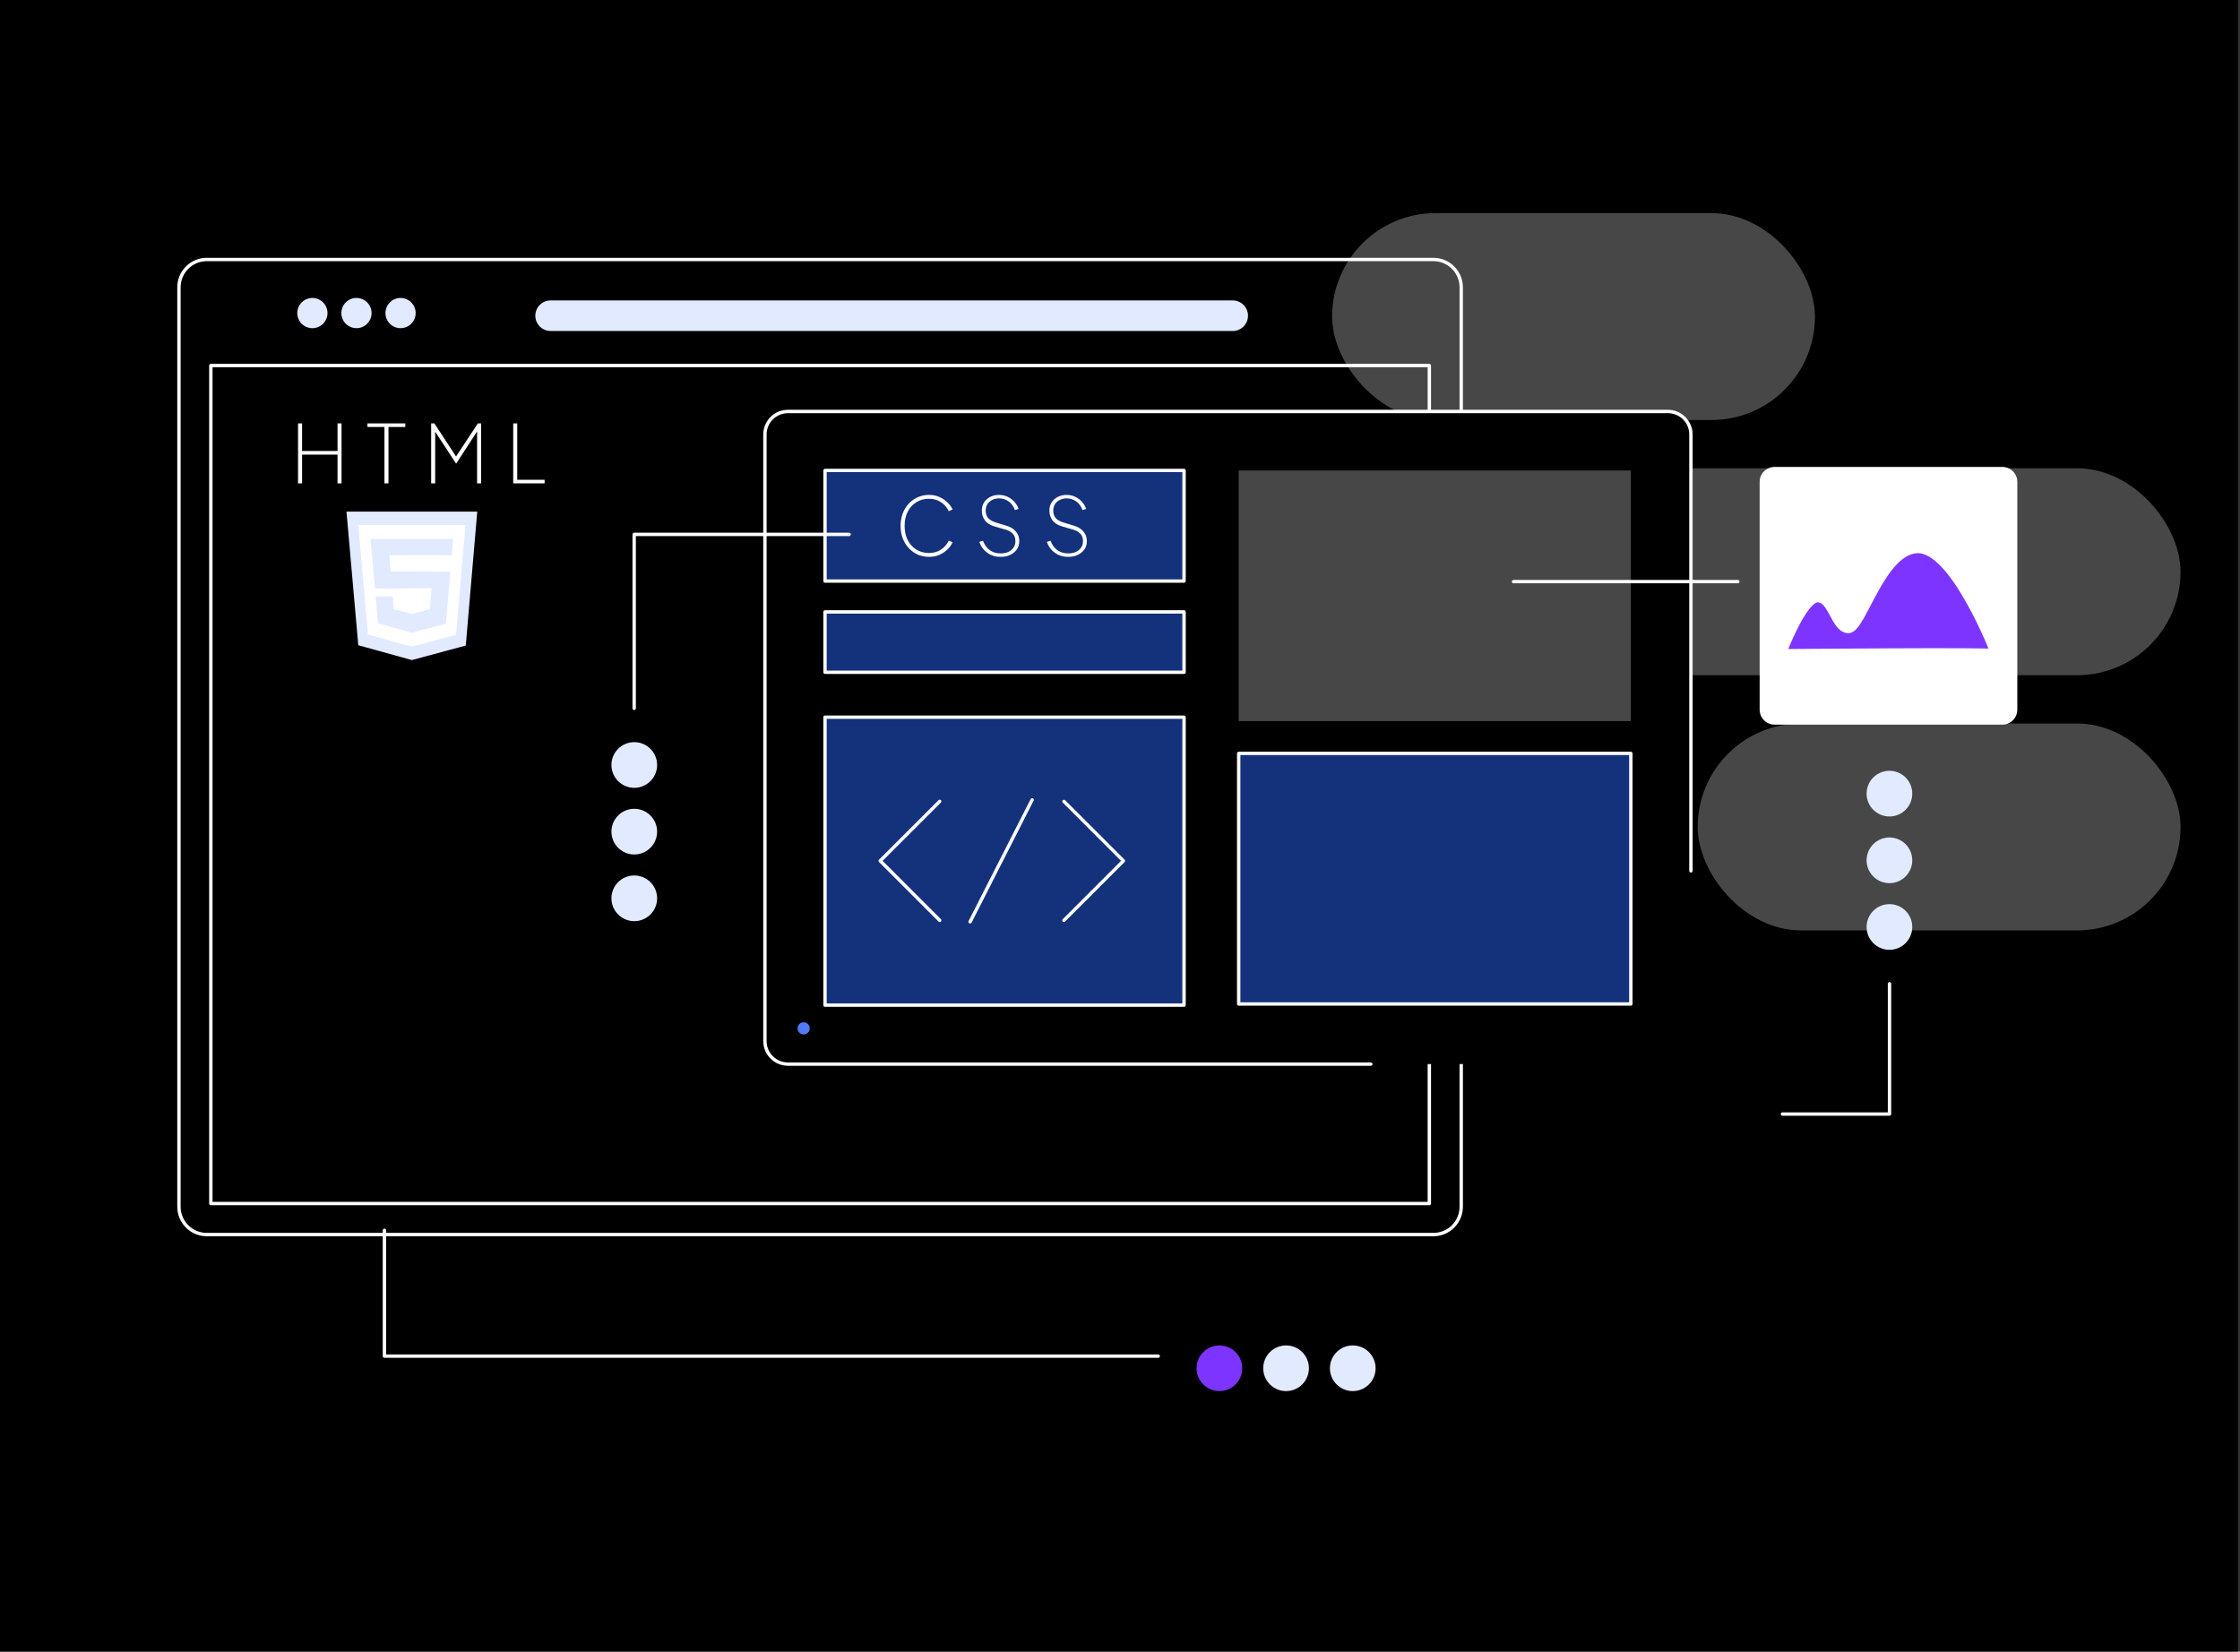 <svg width="556" height="410" viewBox="0 0 556 410" fill="none" xmlns="http://www.w3.org/2000/svg">
<rect x="0" y="0" width="556" height="410" fill="#333333" stroke="none"/>
<g clip-path="url(#clip0_404_1247)">
<rect width="555.484" height="410" fill="black"/>
<g opacity="0.3">
<rect x="330.645" y="52.903" width="119.852" height="51.365" rx="25.683" fill="#EEEEEE"/>
<rect x="421.39" y="179.604" width="119.852" height="51.365" rx="25.683" fill="#EEEEEE"/>
<rect x="330.645" y="116.254" width="210.596" height="51.365" rx="25.683" fill="#EEEEEE"/>
</g>
<path d="M355.802 306.894H51.314C49.375 306.892 47.516 306.121 46.145 304.75C44.774 303.38 44.002 301.521 44 299.582V71.314C44.002 69.375 44.774 67.516 46.145 66.145C47.516 64.774 49.375 64.002 51.314 64H355.802C357.741 64.002 359.6 64.774 360.971 66.145C362.342 67.516 363.113 69.375 363.116 71.314V299.582C363.113 301.521 362.342 303.38 360.971 304.75C359.6 306.121 357.741 306.892 355.802 306.894ZM51.314 64.835C49.596 64.837 47.949 65.52 46.734 66.734C45.52 67.949 44.837 69.596 44.834 71.314V299.582C44.837 301.3 45.52 302.946 46.735 304.16C47.95 305.374 49.596 306.057 51.314 306.059H355.802C357.519 306.057 359.166 305.374 360.38 304.16C361.594 302.946 362.277 301.299 362.279 299.582V71.314C362.278 69.596 361.595 67.949 360.38 66.734C359.166 65.52 357.52 64.837 355.802 64.835H51.314Z" fill="white"/>
<path d="M80.19 80.37C81.655 78.906 81.655 76.532 80.19 75.067C78.726 73.603 76.352 73.603 74.887 75.067C73.423 76.532 73.423 78.906 74.887 80.37C76.352 81.835 78.726 81.835 80.19 80.37Z" fill="#E2EAFF"/>
<path d="M92.129 78.578C92.605 76.562 91.357 74.543 89.341 74.067C87.326 73.591 85.306 74.84 84.83 76.855C84.355 78.871 85.603 80.89 87.618 81.366C89.634 81.842 91.653 80.593 92.129 78.578Z" fill="#E2EAFF"/>
<path d="M103.074 78.579C103.55 76.563 102.301 74.543 100.286 74.068C98.27 73.592 96.251 74.84 95.775 76.856C95.299 78.871 96.547 80.891 98.563 81.367C100.579 81.842 102.598 80.594 103.074 78.579Z" fill="#E2EAFF"/>
<path d="M305.971 82.165H136.668C135.662 82.165 134.697 81.765 133.986 81.053C133.274 80.342 132.875 79.377 132.875 78.371C132.875 77.365 133.274 76.4 133.986 75.689C134.697 74.977 135.662 74.578 136.668 74.578H305.971C306.978 74.578 307.944 74.978 308.656 75.69C309.369 76.403 309.769 77.368 309.769 78.376C309.769 79.383 309.369 80.349 308.656 81.061C307.944 81.774 306.978 82.174 305.971 82.174V82.165Z" fill="#E2EAFF"/>
<path d="M354.782 299.188H52.332C52.221 299.188 52.115 299.144 52.037 299.065C51.959 298.987 51.915 298.881 51.915 298.77V90.743C51.915 90.632 51.959 90.526 52.037 90.447C52.115 90.369 52.221 90.325 52.332 90.324H354.782C354.893 90.324 354.999 90.368 355.078 90.447C355.157 90.525 355.201 90.632 355.201 90.743V298.772C355.201 298.827 355.189 298.881 355.168 298.932C355.147 298.982 355.116 299.028 355.077 299.067C355.038 299.105 354.992 299.136 354.941 299.157C354.891 299.177 354.836 299.188 354.782 299.188ZM52.751 298.353H354.362V91.164H52.751V298.353Z" fill="white"/>
<path d="M414.7 102.154H194.879C192.11 102.154 189.866 104.398 189.866 107.166V259.145C189.866 261.914 192.11 264.158 194.879 264.158H414.7C417.468 264.158 419.712 261.914 419.712 259.145V107.166C419.712 104.398 417.468 102.154 414.7 102.154Z" fill="black"/>
<path d="M340.257 264.575H195.558C193.936 264.572 192.382 263.925 191.236 262.777C190.091 261.628 189.448 260.073 189.448 258.451V107.855C189.448 106.233 190.091 104.677 191.236 103.528C192.382 102.38 193.936 101.733 195.558 101.729H414.021C415.643 101.733 417.197 102.38 418.343 103.528C419.488 104.677 420.132 106.233 420.132 107.855V216.212C420.124 216.318 420.077 216.417 420 216.49C419.922 216.563 419.82 216.603 419.713 216.603C419.607 216.603 419.505 216.563 419.427 216.49C419.349 216.417 419.302 216.318 419.295 216.212V107.861C419.296 106.46 418.741 105.117 417.752 104.125C416.763 103.133 415.421 102.574 414.021 102.571H195.558C194.157 102.574 192.815 103.133 191.826 104.125C190.838 105.117 190.283 106.46 190.283 107.861V258.457C190.283 259.857 190.838 261.201 191.826 262.192C192.815 263.184 194.157 263.743 195.558 263.746H340.257C340.368 263.746 340.474 263.79 340.552 263.869C340.63 263.947 340.674 264.053 340.674 264.164C340.674 264.274 340.63 264.38 340.552 264.459C340.474 264.537 340.368 264.581 340.257 264.581V264.575Z" fill="white"/>
<path d="M293.898 116.794H204.777V144.248H293.898V116.794Z" fill="#14317C"/>
<path d="M293.898 144.666H204.777C204.667 144.665 204.561 144.621 204.483 144.543C204.405 144.465 204.361 144.359 204.36 144.248V116.794C204.36 116.683 204.404 116.577 204.482 116.498C204.56 116.42 204.667 116.375 204.777 116.375H293.898C293.953 116.375 294.008 116.386 294.058 116.407C294.109 116.428 294.155 116.459 294.194 116.498C294.233 116.537 294.264 116.583 294.284 116.634C294.305 116.685 294.316 116.739 294.316 116.794V144.248C294.316 144.359 294.272 144.465 294.193 144.543C294.115 144.622 294.009 144.666 293.898 144.666ZM205.197 143.829H293.479V117.211H205.197V143.829Z" fill="white"/>
<path d="M404.801 116.794H307.463V179.014H404.801V116.794Z" fill="#474747"/>
<path d="M404.801 187.018H307.463V249.239H404.801V187.018Z" fill="#14317C"/>
<path d="M404.801 249.656H307.463C307.408 249.656 307.354 249.646 307.303 249.625C307.252 249.604 307.206 249.573 307.167 249.535C307.128 249.496 307.097 249.45 307.076 249.399C307.055 249.348 307.044 249.294 307.044 249.239V187.028C307.044 186.973 307.055 186.918 307.076 186.868C307.097 186.817 307.128 186.771 307.167 186.732C307.206 186.693 307.252 186.663 307.303 186.642C307.354 186.621 307.408 186.61 307.463 186.611H404.801C404.856 186.61 404.91 186.621 404.961 186.642C405.011 186.663 405.058 186.693 405.096 186.732C405.135 186.771 405.166 186.817 405.187 186.868C405.208 186.919 405.218 186.973 405.218 187.028V249.239C405.218 249.294 405.208 249.348 405.187 249.399C405.166 249.45 405.135 249.496 405.096 249.534C405.058 249.573 405.011 249.604 404.961 249.625C404.91 249.646 404.856 249.656 404.801 249.656ZM307.881 248.822H404.383V187.436H307.881V248.822Z" fill="white"/>
<path d="M293.898 151.905H204.777V166.887H293.898V151.905Z" fill="#14317C"/>
<path d="M293.898 167.306H204.777C204.667 167.306 204.561 167.262 204.483 167.183C204.405 167.105 204.361 166.999 204.36 166.889V151.905C204.36 151.795 204.404 151.688 204.482 151.61C204.561 151.532 204.667 151.488 204.777 151.488H293.898C293.953 151.488 294.008 151.498 294.058 151.519C294.109 151.54 294.155 151.571 294.194 151.61C294.233 151.648 294.263 151.694 294.284 151.745C294.305 151.796 294.316 151.85 294.316 151.905V166.889C294.316 166.944 294.305 166.998 294.284 167.049C294.263 167.099 294.232 167.145 294.193 167.184C294.155 167.223 294.109 167.253 294.058 167.274C294.007 167.295 293.953 167.306 293.898 167.306ZM205.197 166.47H293.479V152.322H205.197V166.47Z" fill="white"/>
<path d="M293.898 178.039H204.777V249.518H293.898V178.039Z" fill="#14317C"/>
<path d="M293.898 249.935H204.777C204.723 249.935 204.668 249.924 204.618 249.903C204.567 249.882 204.521 249.851 204.482 249.813C204.444 249.774 204.413 249.728 204.392 249.677C204.371 249.627 204.36 249.572 204.36 249.518V178.039C204.36 177.985 204.371 177.93 204.392 177.88C204.413 177.829 204.444 177.783 204.482 177.744C204.521 177.706 204.567 177.675 204.618 177.654C204.668 177.633 204.723 177.622 204.777 177.622H293.898C293.953 177.622 294.008 177.633 294.058 177.653C294.109 177.674 294.155 177.705 294.194 177.744C294.233 177.783 294.263 177.829 294.284 177.879C294.305 177.93 294.316 177.985 294.316 178.039V249.518C294.316 249.572 294.305 249.627 294.284 249.678C294.263 249.728 294.233 249.774 294.194 249.813C294.155 249.852 294.109 249.883 294.058 249.904C294.008 249.924 293.953 249.935 293.898 249.935ZM205.197 249.1H293.479V178.457H205.197V249.1Z" fill="white"/>
<path d="M264.081 228.893C263.998 228.893 263.917 228.869 263.848 228.823C263.779 228.777 263.725 228.712 263.694 228.636C263.662 228.559 263.654 228.475 263.67 228.394C263.686 228.313 263.726 228.238 263.785 228.18L278.26 213.705L263.781 199.233C263.71 199.153 263.672 199.049 263.675 198.942C263.679 198.835 263.722 198.734 263.798 198.658C263.874 198.582 263.975 198.539 264.082 198.535C264.189 198.532 264.293 198.57 264.373 198.641L279.142 213.412C279.22 213.491 279.264 213.597 279.264 213.707C279.264 213.818 279.22 213.924 279.142 214.002L264.373 228.774C264.295 228.85 264.19 228.893 264.081 228.893Z" fill="white"/>
<path d="M233.252 228.893C233.197 228.893 233.143 228.883 233.092 228.862C233.041 228.841 232.995 228.811 232.956 228.772L218.181 214C218.103 213.922 218.059 213.816 218.059 213.706C218.059 213.595 218.103 213.489 218.181 213.411L232.951 198.639C233.029 198.561 233.136 198.516 233.247 198.516C233.359 198.516 233.466 198.561 233.544 198.639C233.623 198.718 233.667 198.825 233.667 198.936C233.667 199.047 233.623 199.154 233.544 199.233L219.073 213.705L233.544 228.18C233.603 228.238 233.643 228.313 233.659 228.394C233.675 228.475 233.667 228.559 233.636 228.635C233.604 228.711 233.551 228.777 233.482 228.823C233.414 228.869 233.333 228.893 233.25 228.893H233.252Z" fill="white"/>
<path d="M240.797 229.254C240.731 229.253 240.666 229.238 240.607 229.208C240.557 229.184 240.512 229.15 240.474 229.108C240.437 229.066 240.409 229.017 240.391 228.964C240.373 228.911 240.367 228.855 240.371 228.799C240.376 228.743 240.392 228.689 240.418 228.639L255.815 198.378C255.84 198.329 255.874 198.285 255.916 198.249C255.958 198.214 256.006 198.187 256.058 198.17C256.11 198.153 256.166 198.146 256.22 198.15C256.275 198.155 256.328 198.17 256.377 198.195C256.426 198.219 256.47 198.254 256.506 198.295C256.541 198.337 256.568 198.386 256.585 198.438C256.602 198.49 256.609 198.545 256.605 198.6C256.6 198.655 256.585 198.708 256.56 198.757L241.169 229.026C241.134 229.094 241.081 229.152 241.015 229.192C240.949 229.232 240.874 229.254 240.797 229.254Z" fill="white"/>
<path d="M497.017 116.335H440.464C438.651 116.335 437.181 117.805 437.181 119.618V176.19C437.181 178.003 438.651 179.473 440.464 179.473H497.017C498.83 179.473 500.3 178.003 500.3 176.19V119.618C500.3 117.805 498.83 116.335 497.017 116.335Z" fill="white"/>
<path d="M497.015 179.887H440.471C439.49 179.886 438.549 179.496 437.855 178.802C437.161 178.108 436.771 177.168 436.769 176.186V119.618C436.771 118.637 437.161 117.696 437.855 117.002C438.549 116.308 439.49 115.917 440.471 115.916H497.023C498.004 115.917 498.945 116.308 499.639 117.002C500.333 117.696 500.723 118.637 500.725 119.618V176.19C500.722 177.172 500.33 178.113 499.635 178.806C498.939 179.499 497.997 179.888 497.015 179.887ZM440.471 116.752C439.712 116.753 438.983 117.055 438.446 117.593C437.909 118.13 437.606 118.858 437.605 119.618V176.19C437.606 176.95 437.909 177.678 438.446 178.216C438.983 178.753 439.712 179.055 440.471 179.056H497.023C497.782 179.055 498.511 178.753 499.048 178.216C499.585 177.678 499.887 176.95 499.889 176.19V119.618C499.887 118.858 499.585 118.13 499.048 117.593C498.511 117.055 497.782 116.753 497.023 116.752H440.471Z" fill="white"/>
<path d="M494.2 161.204C494.249 161.323 494.294 161.433 494.335 161.535C493.957 161.517 493.457 161.501 492.853 161.487C491.407 161.455 489.344 161.435 486.872 161.425C481.927 161.404 475.335 161.419 468.745 161.45C462.154 161.481 455.564 161.526 450.621 161.564C448.149 161.583 446.09 161.6 444.648 161.612C444.013 161.618 443.498 161.622 443.12 161.625C443.263 161.264 443.461 160.775 443.703 160.199C444.236 158.93 444.983 157.241 445.843 155.555C446.706 153.864 447.672 152.196 448.639 150.957C449.123 150.338 449.594 149.843 450.039 149.507C450.487 149.168 450.865 149.023 451.173 149.023C451.895 149.023 452.495 149.39 453.067 150.048C453.648 150.716 454.145 151.62 454.665 152.587C454.688 152.631 454.712 152.676 454.736 152.72C455.22 153.622 455.729 154.571 456.326 155.299C456.959 156.07 457.76 156.678 458.826 156.678C459.486 156.678 460.063 156.211 460.55 155.655C461.058 155.074 461.581 154.263 462.121 153.326C462.663 152.385 463.236 151.29 463.843 150.129L463.913 149.995C464.501 148.87 465.122 147.683 465.782 146.496C467.159 144.023 468.693 141.588 470.428 139.775C472.164 137.96 474.043 136.828 476.116 136.828C478.158 136.828 480.351 138.295 482.54 140.695C484.708 143.072 486.777 146.259 488.577 149.47C490.373 152.676 491.89 155.885 492.958 158.295C493.492 159.499 493.913 160.502 494.2 161.204Z" fill="#7E34FF" stroke="white"/>
<path d="M456.532 140.279C458.724 140.275 460.497 138.494 460.492 136.302C460.488 134.109 458.708 132.335 456.517 132.34C454.326 132.344 452.552 134.125 452.557 136.317C452.561 138.509 454.341 140.283 456.532 140.279Z" fill="white"/>
<path d="M456.523 140.709C455.655 140.709 454.807 140.452 454.086 139.97C453.364 139.488 452.802 138.803 452.47 138.001C452.138 137.199 452.051 136.317 452.22 135.466C452.39 134.615 452.807 133.834 453.421 133.22C454.034 132.606 454.816 132.189 455.667 132.019C456.518 131.85 457.4 131.937 458.202 132.269C459.003 132.601 459.689 133.163 460.171 133.885C460.653 134.606 460.91 135.454 460.91 136.322C460.909 137.485 460.446 138.601 459.624 139.423C458.801 140.246 457.686 140.708 456.523 140.709ZM456.523 132.77C455.82 132.769 455.133 132.977 454.549 133.367C453.964 133.757 453.509 134.312 453.24 134.961C452.97 135.61 452.9 136.325 453.037 137.014C453.174 137.703 453.512 138.336 454.008 138.833C454.505 139.33 455.138 139.669 455.827 139.806C456.517 139.943 457.231 139.873 457.88 139.604C458.529 139.335 459.084 138.88 459.475 138.296C459.865 137.712 460.074 137.025 460.074 136.322C460.073 135.381 459.698 134.478 459.033 133.812C458.367 133.146 457.465 132.771 456.523 132.77Z" fill="white"/>
<path d="M431.367 144.798H375.675C375.621 144.798 375.566 144.788 375.516 144.767C375.465 144.746 375.419 144.715 375.38 144.676C375.342 144.637 375.311 144.591 375.29 144.541C375.269 144.49 375.258 144.436 375.258 144.381C375.258 144.326 375.269 144.272 375.29 144.221C375.311 144.171 375.342 144.125 375.38 144.086C375.419 144.047 375.465 144.017 375.516 143.996C375.566 143.975 375.621 143.964 375.675 143.964H431.367C431.478 143.964 431.584 144.008 431.662 144.086C431.741 144.164 431.785 144.27 431.785 144.381C431.785 144.492 431.741 144.598 431.662 144.676C431.584 144.754 431.478 144.798 431.367 144.798Z" fill="white"/>
<path d="M157.446 228.675C160.577 228.67 163.112 226.128 163.107 222.996C163.103 219.864 160.561 217.328 157.43 217.333C154.299 217.337 151.765 219.879 151.769 223.012C151.774 226.144 154.315 228.679 157.446 228.675Z" fill="#E2EAFF"/>
<path d="M157.446 212.124C160.577 212.12 163.111 209.577 163.107 206.445C163.103 203.313 160.561 200.778 157.43 200.782C154.299 200.787 151.764 203.329 151.769 206.461C151.773 209.593 154.315 212.129 157.446 212.124Z" fill="#E2EAFF"/>
<path d="M157.444 195.576C160.575 195.572 163.109 193.029 163.105 189.897C163.1 186.765 160.559 184.229 157.428 184.234C154.297 184.238 151.762 186.781 151.766 189.913C151.771 193.045 154.313 195.58 157.444 195.576Z" fill="#E2EAFF"/>
<path d="M157.412 176.257C157.357 176.257 157.302 176.246 157.252 176.225C157.201 176.204 157.155 176.174 157.116 176.135C157.077 176.096 157.047 176.05 157.026 175.999C157.005 175.949 156.994 175.894 156.994 175.839V132.66C156.994 132.605 157.005 132.55 157.026 132.499C157.046 132.449 157.077 132.402 157.116 132.363C157.155 132.324 157.201 132.294 157.252 132.272C157.302 132.251 157.357 132.24 157.412 132.24H210.784C210.89 132.248 210.99 132.295 211.062 132.372C211.135 132.45 211.175 132.552 211.175 132.659C211.175 132.765 211.135 132.867 211.062 132.945C210.99 133.023 210.89 133.07 210.784 133.077H157.829V175.847C157.827 175.956 157.782 176.06 157.704 176.137C157.626 176.214 157.521 176.257 157.412 176.257Z" fill="white"/>
<path d="M468.984 202.689C472.115 202.689 474.653 200.15 474.653 197.018C474.653 193.886 472.115 191.347 468.984 191.347C465.853 191.347 463.315 193.886 463.315 197.018C463.315 200.15 465.853 202.689 468.984 202.689Z" fill="#E2EAFF"/>
<path d="M330.103 339.669C330.103 342.8 332.642 345.338 335.774 345.338C338.906 345.338 341.445 342.8 341.445 339.669C341.445 336.538 338.906 334 335.774 334C332.642 334 330.103 336.538 330.103 339.669Z" fill="#E2EAFF"/>
<path d="M468.984 219.241C472.115 219.241 474.653 216.702 474.653 213.57C474.653 210.438 472.115 207.899 468.984 207.899C465.853 207.899 463.315 210.438 463.315 213.57C463.315 216.702 465.853 219.241 468.984 219.241Z" fill="#E2EAFF"/>
<path d="M313.55 339.669C313.55 342.8 316.089 345.338 319.222 345.338C322.354 345.338 324.893 342.8 324.893 339.669C324.893 336.538 322.354 334 319.222 334C316.089 334 313.55 336.538 313.55 339.669Z" fill="#E2EAFF"/>
<path d="M468.984 235.791C472.115 235.791 474.653 233.252 474.653 230.12C474.653 226.988 472.115 224.449 468.984 224.449C465.853 224.449 463.315 226.988 463.315 230.12C463.315 233.252 465.853 235.791 468.984 235.791Z" fill="#E2EAFF"/>
<path d="M297 339.669C297 342.8 299.539 345.338 302.671 345.338C305.803 345.338 308.342 342.8 308.342 339.669C308.342 336.538 305.803 334 302.671 334C299.539 334 297 336.538 297 339.669Z" fill="#7E34FF"/>
<path d="M468.999 276.983H442.393C442.287 276.976 442.188 276.929 442.115 276.851C442.042 276.774 442.002 276.671 442.002 276.565C442.002 276.459 442.042 276.357 442.115 276.279C442.188 276.201 442.287 276.154 442.393 276.147H468.582V244.196C468.589 244.089 468.637 243.99 468.714 243.918C468.792 243.845 468.894 243.805 469 243.805C469.107 243.805 469.209 243.845 469.287 243.918C469.364 243.99 469.412 244.089 469.419 244.196V276.564C469.419 276.619 469.408 276.674 469.387 276.725C469.366 276.775 469.335 276.822 469.296 276.861C469.257 276.9 469.211 276.93 469.16 276.951C469.109 276.973 469.055 276.983 468.999 276.983Z" fill="white"/>
<path d="M86 127H118.464L115.613 160.256L102.232 163.859L88.93 160.177L86 127Z" fill="#E2EAFF"/>
<path d="M88.93 130.326H115.535L113.198 157.58L102.232 160.532L91.33 157.515L88.93 130.326Z" fill="white"/>
<path d="M91.978 133.786H112.486L112.142 137.809L96.65 137.808L96.966 141.846L111.789 141.92L110.685 154.795L102.232 157.071L93.829 154.746L93.239 148.066L97.481 148.062L97.758 151.229L102.232 152.417L106.706 151.268L107.102 146.003L93.067 146.124L91.978 133.786Z" fill="#E2EAFF"/>
<path d="M199.476 256.797C200.31 256.797 200.986 256.121 200.986 255.287C200.986 254.453 200.31 253.777 199.476 253.777C198.642 253.777 197.966 254.453 197.966 255.287C197.966 256.121 198.642 256.797 199.476 256.797Z" fill="#5479F7"/>
<path d="M95.423 305C95.479 305 95.534 305.01 95.586 305.031C95.637 305.051 95.684 305.081 95.724 305.119C95.763 305.157 95.794 305.202 95.816 305.252C95.837 305.302 95.848 305.355 95.848 305.409V336.246H287.515C287.622 336.253 287.723 336.299 287.797 336.376C287.87 336.452 287.911 336.552 287.911 336.656C287.911 336.76 287.87 336.861 287.797 336.937C287.723 337.013 287.622 337.059 287.515 337.066H95.423C95.311 337.066 95.203 337.022 95.124 336.945C95.045 336.868 95 336.764 95 336.655V305.415C94.999 305.36 95.01 305.307 95.031 305.256C95.052 305.206 95.083 305.16 95.122 305.122C95.161 305.083 95.208 305.053 95.26 305.032C95.312 305.011 95.367 305 95.423 305Z" fill="white"/>
<path d="M73.98 120V105.1H74.98V111.96H83.78V105.1H84.78V120H83.78V112.86H74.98V120H73.98ZM95.426 120V106H91.206V105.1H100.606V106H96.426V120H95.426ZM107.019 120V105.1H107.819L113.199 113.32L118.619 105.1H119.419V120H118.419V107.1L113.239 115.08H113.199L108.019 107.16V120H107.019ZM127.386 120V105.1H128.386V119.1H135.186V120H127.386Z" fill="white"/>
<path d="M230.6 138.24C229.587 138.24 228.653 138.053 227.8 137.68C226.947 137.293 226.2 136.753 225.56 136.06C224.92 135.367 224.42 134.553 224.06 133.62C223.713 132.687 223.54 131.66 223.54 130.54C223.54 129.433 223.713 128.413 224.06 127.48C224.42 126.533 224.92 125.72 225.56 125.04C226.2 124.347 226.947 123.813 227.8 123.44C228.653 123.053 229.587 122.86 230.6 122.86C231.587 122.86 232.473 123.047 233.26 123.42C234.047 123.78 234.713 124.24 235.26 124.8C235.807 125.347 236.2 125.907 236.44 126.48L235.5 126.9C235.06 125.967 234.413 125.22 233.56 124.66C232.72 124.1 231.733 123.82 230.6 123.82C229.413 123.82 228.36 124.107 227.44 124.68C226.533 125.24 225.82 126.027 225.3 127.04C224.793 128.04 224.54 129.207 224.54 130.54C224.54 131.873 224.793 133.047 225.3 134.06C225.82 135.073 226.533 135.867 227.44 136.44C228.36 137 229.413 137.28 230.6 137.28C231.733 137.28 232.72 137 233.56 136.44C234.413 135.88 235.06 135.133 235.5 134.2L236.44 134.62C236.2 135.193 235.807 135.76 235.26 136.32C234.713 136.867 234.047 137.327 233.26 137.7C232.473 138.06 231.587 138.24 230.6 138.24ZM248.402 138.24C247.455 138.24 246.615 138.067 245.882 137.72C245.162 137.36 244.562 136.893 244.082 136.32C243.615 135.747 243.282 135.147 243.082 134.52L243.982 134.24C244.368 135.253 244.935 136.033 245.682 136.58C246.428 137.113 247.328 137.38 248.382 137.38C249.088 137.38 249.715 137.26 250.262 137.02C250.808 136.767 251.242 136.413 251.562 135.96C251.882 135.507 252.042 134.96 252.042 134.32C252.042 133.507 251.802 132.88 251.322 132.44C250.855 131.987 250.308 131.673 249.682 131.5L246.902 130.7C245.755 130.367 244.935 129.847 244.442 129.14C243.948 128.433 243.702 127.633 243.702 126.74C243.702 125.967 243.888 125.293 244.262 124.72C244.635 124.133 245.142 123.68 245.782 123.36C246.422 123.027 247.142 122.86 247.942 122.86C248.768 122.86 249.508 123.027 250.162 123.36C250.828 123.68 251.388 124.107 251.842 124.64C252.308 125.16 252.635 125.727 252.822 126.34L251.922 126.62C251.575 125.673 251.048 124.953 250.342 124.46C249.635 123.967 248.842 123.72 247.962 123.72C247.348 123.72 246.788 123.847 246.282 124.1C245.788 124.34 245.395 124.687 245.102 125.14C244.808 125.593 244.662 126.133 244.662 126.76C244.662 127.493 244.855 128.1 245.242 128.58C245.628 129.06 246.328 129.453 247.342 129.76L249.862 130.52C250.835 130.813 251.602 131.293 252.162 131.96C252.722 132.613 253.002 133.407 253.002 134.34C253.002 135.113 252.802 135.793 252.402 136.38C252.002 136.953 251.455 137.407 250.762 137.74C250.068 138.073 249.282 138.24 248.402 138.24ZM265.175 138.24C264.228 138.24 263.388 138.067 262.655 137.72C261.935 137.36 261.335 136.893 260.855 136.32C260.388 135.747 260.055 135.147 259.855 134.52L260.755 134.24C261.142 135.253 261.708 136.033 262.455 136.58C263.202 137.113 264.102 137.38 265.155 137.38C265.862 137.38 266.488 137.26 267.035 137.02C267.582 136.767 268.015 136.413 268.335 135.96C268.655 135.507 268.815 134.96 268.815 134.32C268.815 133.507 268.575 132.88 268.095 132.44C267.628 131.987 267.082 131.673 266.455 131.5L263.675 130.7C262.528 130.367 261.708 129.847 261.215 129.14C260.722 128.433 260.475 127.633 260.475 126.74C260.475 125.967 260.662 125.293 261.035 124.72C261.408 124.133 261.915 123.68 262.555 123.36C263.195 123.027 263.915 122.86 264.715 122.86C265.542 122.86 266.282 123.027 266.935 123.36C267.602 123.68 268.162 124.107 268.615 124.64C269.082 125.16 269.408 125.727 269.595 126.34L268.695 126.62C268.348 125.673 267.822 124.953 267.115 124.46C266.408 123.967 265.615 123.72 264.735 123.72C264.122 123.72 263.562 123.847 263.055 124.1C262.562 124.34 262.168 124.687 261.875 125.14C261.582 125.593 261.435 126.133 261.435 126.76C261.435 127.493 261.628 128.1 262.015 128.58C262.402 129.06 263.102 129.453 264.115 129.76L266.635 130.52C267.608 130.813 268.375 131.293 268.935 131.96C269.495 132.613 269.775 133.407 269.775 134.34C269.775 135.113 269.575 135.793 269.175 136.38C268.775 136.953 268.228 137.407 267.535 137.74C266.842 138.073 266.055 138.24 265.175 138.24Z" fill="white"/>
</g>
<defs>
<clipPath id="clip0_404_1247">
<rect width="555.484" height="410" fill="white"/>
</clipPath>
</defs>
</svg>
